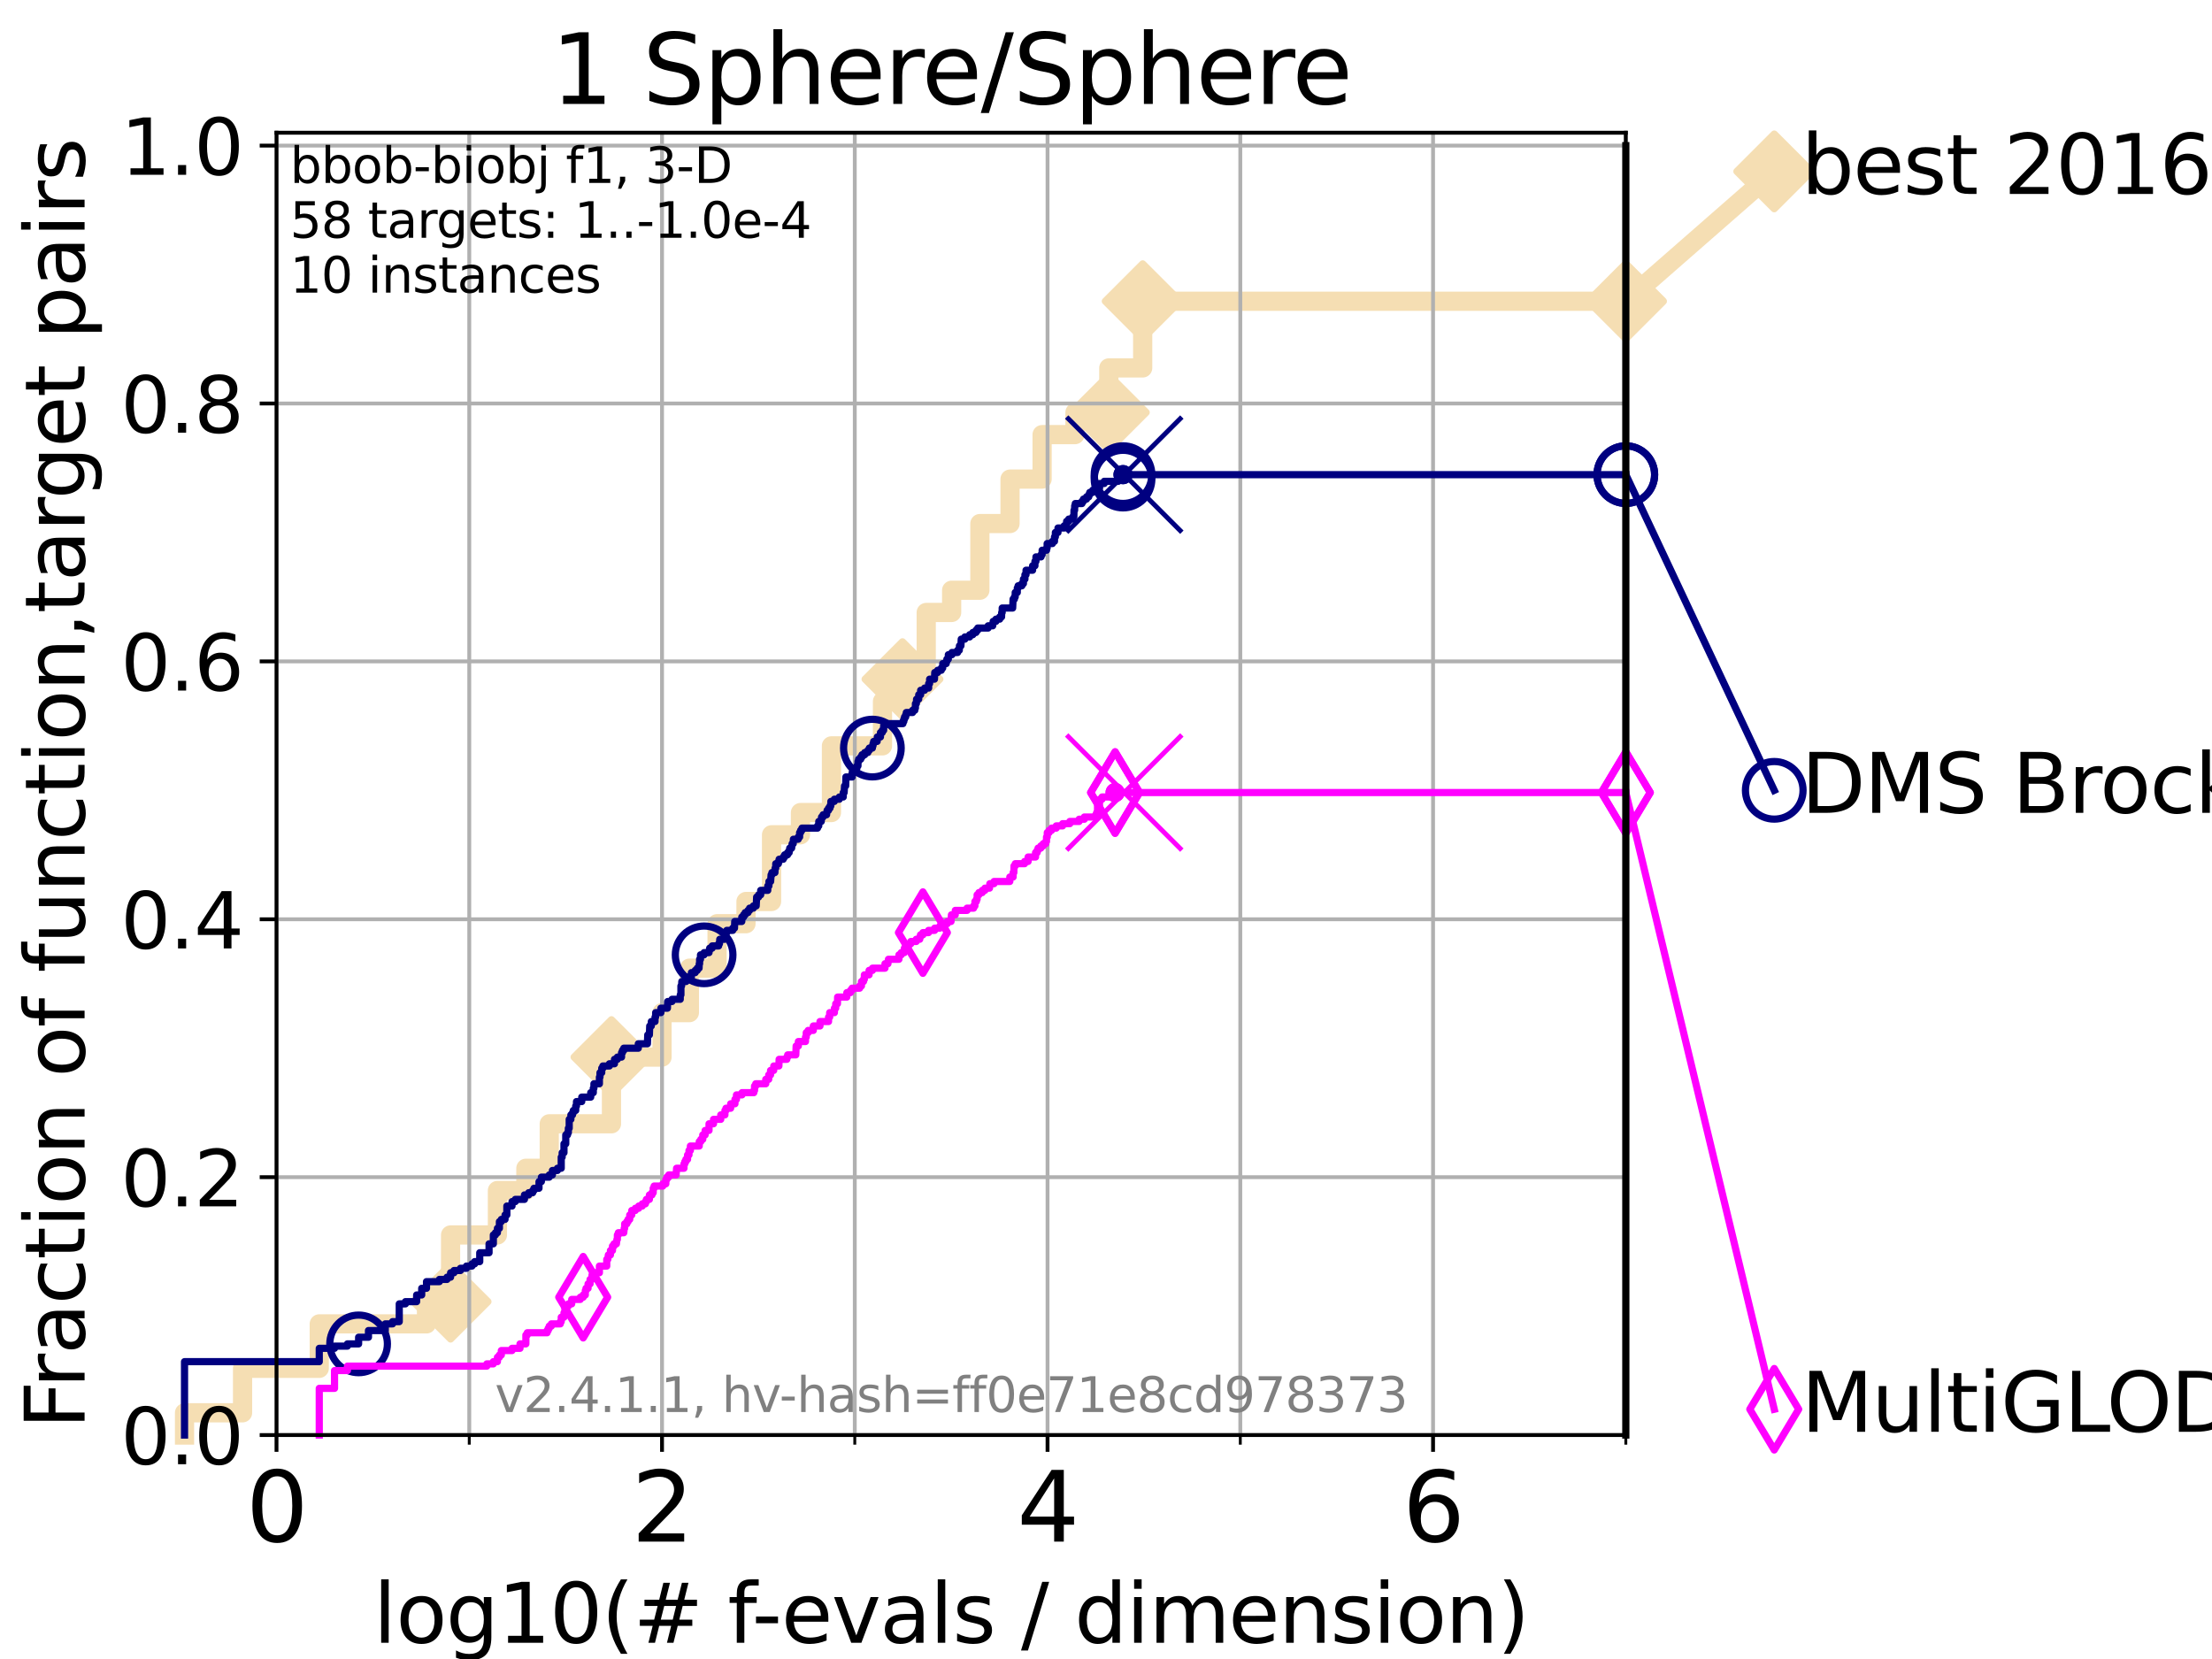 <?xml version="1.0" encoding="utf-8" standalone="no"?>
<!DOCTYPE svg PUBLIC "-//W3C//DTD SVG 1.1//EN"
  "http://www.w3.org/Graphics/SVG/1.1/DTD/svg11.dtd">
<svg height="345.6pt" version="1.1" viewBox="0 0 460.8 345.6" width="460.8pt" xmlns="http://www.w3.org/2000/svg" xmlns:xlink="http://www.w3.org/1999/xlink">
 <defs>
  <style type="text/css">*{stroke-linecap:butt;stroke-linejoin:round;}</style>
 </defs>
 <g id="figure_1">
  <g id="patch_1">
   <path d="M 0 345.6 
L 460.8 345.6 
L 460.8 0 
L 0 0 
z
" style="fill:#ffffff;"/>
  </g>
  <g id="axes_1">
   <g id="patch_2">
    <path d="M 57.6 298.944 
L 338.688 298.944 
L 338.688 27.648 
L 57.6 27.648 
z
" style="fill:#ffffff;"/>
   </g>
   <g id="line2d_1">
    <path d="M 38.441 298.944 
L 38.441 294.313 
L 50.529 294.313 
L 50.529 285.05 
L 66.508 285.05 
L 66.508 275.788 
L 88.847 275.788 
L 88.847 271.157 
L 93.864 271.157 
L 93.864 257.263 
L 103.623 257.263 
L 103.623 248.001 
L 109.55 248.001 
L 109.55 243.37 
L 114.419 243.37 
L 114.419 234.107 
L 127.379 234.107 
L 127.379 220.214 
L 137.911 220.214 
L 137.911 210.951 
L 143.612 210.951 
L 143.612 201.689 
L 149.378 201.689 
L 149.378 192.426 
L 155.404 192.426 
L 155.404 187.795 
L 160.727 187.795 
L 160.727 173.901 
L 166.751 173.901 
L 166.751 169.27 
L 173.204 169.27 
L 173.204 155.377 
L 183.838 155.377 
L 183.838 146.114 
L 188.001 146.114 
L 188.001 141.483 
L 192.947 141.483 
L 192.947 127.589 
L 198.243 127.589 
L 198.243 122.958 
L 204.128 122.958 
L 204.128 109.065 
L 210.41 109.065 
L 210.41 99.802 
L 217.088 99.802 
L 217.088 90.54 
L 223.938 90.54 
L 223.938 85.909 
L 230.986 85.909 
L 230.986 76.646 
L 238.043 76.646 
L 238.043 62.753 
L 338.688 62.753 
" style="fill:none;stroke:#f5deb3;stroke-linecap:square;stroke-width:4;"/>
   </g>
   <g id="line2d_2">
    <defs>
     <path d="M 0 7.778 
L 7.778 0 
L 0 -7.778 
L -7.778 0 
z
" id="md64f91495e" style="stroke:#f5deb3;stroke-linejoin:miter;stroke-width:1.5;"/>
    </defs>
    <g>
     <use style="fill:#f5deb3;stroke:#f5deb3;stroke-linejoin:miter;stroke-width:1.5;" x="93.864" xlink:href="#md64f91495e" y="271.157"/>
     <use style="fill:#f5deb3;stroke:#f5deb3;stroke-linejoin:miter;stroke-width:1.5;" x="127.379" xlink:href="#md64f91495e" y="220.214"/>
     <use style="fill:#f5deb3;stroke:#f5deb3;stroke-linejoin:miter;stroke-width:1.5;" x="188.001" xlink:href="#md64f91495e" y="141.483"/>
     <use style="fill:#f5deb3;stroke:#f5deb3;stroke-linejoin:miter;stroke-width:1.5;" x="230.986" xlink:href="#md64f91495e" y="85.909"/>
     <use style="fill:#f5deb3;stroke:#f5deb3;stroke-linejoin:miter;stroke-width:1.5;" x="238.043" xlink:href="#md64f91495e" y="62.753"/>
     <use style="fill:#f5deb3;stroke:#f5deb3;stroke-linejoin:miter;stroke-width:1.5;" x="338.688" xlink:href="#md64f91495e" y="62.753"/>
    </g>
   </g>
   <g id="line2d_3">
    <path style="fill:none;stroke:#f5deb3;stroke-linecap:square;stroke-width:4;"/>
    <g/>
   </g>
   <g id="line2d_4">
    <path d="M 338.688 62.753 
L 369.608 35.706 
" style="fill:none;stroke:#f5deb3;stroke-linecap:square;stroke-width:4;"/>
    <g>
     <use style="fill:#f5deb3;stroke:#f5deb3;stroke-linejoin:miter;stroke-width:1.5;" x="338.688" xlink:href="#md64f91495e" y="62.753"/>
     <use style="fill:#f5deb3;stroke:#f5deb3;stroke-linejoin:miter;stroke-width:1.5;" x="369.608" xlink:href="#md64f91495e" y="35.706"/>
    </g>
   </g>
   <g id="matplotlib.axis_1">
    <g id="xtick_1">
     <g id="line2d_5">
      <path clip-path="url(#p9bc80ed084)" d="M 57.6 298.944 
L 57.6 27.648 
" style="fill:none;stroke:#b0b0b0;stroke-linecap:square;stroke-width:0.8;"/>
     </g>
     <g id="line2d_6">
      <defs>
       <path d="M 0 0 
L 0 3.5 
" id="ma0532daa59" style="stroke:#000000;stroke-width:0.8;"/>
      </defs>
      <g>
       <use style="stroke:#000000;stroke-width:0.8;" x="57.6" xlink:href="#ma0532daa59" y="298.944"/>
      </g>
     </g>
     <g id="text_1">
      <!-- 0 -->
      <g transform="translate(51.237 321.141)scale(0.2 -0.2)">
       <defs>
        <path d="M 2034 4250 
Q 1547 4250 1301 3770 
Q 1056 3291 1056 2328 
Q 1056 1369 1301 889 
Q 1547 409 2034 409 
Q 2525 409 2770 889 
Q 3016 1369 3016 2328 
Q 3016 3291 2770 3770 
Q 2525 4250 2034 4250 
z
M 2034 4750 
Q 2819 4750 3233 4129 
Q 3647 3509 3647 2328 
Q 3647 1150 3233 529 
Q 2819 -91 2034 -91 
Q 1250 -91 836 529 
Q 422 1150 422 2328 
Q 422 3509 836 4129 
Q 1250 4750 2034 4750 
z
" id="DejaVuSans-30" transform="scale(0.016)"/>
       </defs>
       <use xlink:href="#DejaVuSans-30"/>
      </g>
     </g>
    </g>
    <g id="xtick_2">
     <g id="line2d_7">
      <path clip-path="url(#p9bc80ed084)" d="M 137.911 298.944 
L 137.911 27.648 
" style="fill:none;stroke:#b0b0b0;stroke-linecap:square;stroke-width:0.8;"/>
     </g>
     <g id="line2d_8">
      <g>
       <use style="stroke:#000000;stroke-width:0.8;" x="137.911" xlink:href="#ma0532daa59" y="298.944"/>
      </g>
     </g>
     <g id="text_2">
      <!-- 2 -->
      <g transform="translate(131.548 321.141)scale(0.2 -0.2)">
       <defs>
        <path d="M 1228 531 
L 3431 531 
L 3431 0 
L 469 0 
L 469 531 
Q 828 903 1448 1529 
Q 2069 2156 2228 2338 
Q 2531 2678 2651 2914 
Q 2772 3150 2772 3378 
Q 2772 3750 2511 3984 
Q 2250 4219 1831 4219 
Q 1534 4219 1204 4116 
Q 875 4013 500 3803 
L 500 4441 
Q 881 4594 1212 4672 
Q 1544 4750 1819 4750 
Q 2544 4750 2975 4387 
Q 3406 4025 3406 3419 
Q 3406 3131 3298 2873 
Q 3191 2616 2906 2266 
Q 2828 2175 2409 1742 
Q 1991 1309 1228 531 
z
" id="DejaVuSans-32" transform="scale(0.016)"/>
       </defs>
       <use xlink:href="#DejaVuSans-32"/>
      </g>
     </g>
    </g>
    <g id="xtick_3">
     <g id="line2d_9">
      <path clip-path="url(#p9bc80ed084)" d="M 218.222 298.944 
L 218.222 27.648 
" style="fill:none;stroke:#b0b0b0;stroke-linecap:square;stroke-width:0.8;"/>
     </g>
     <g id="line2d_10">
      <g>
       <use style="stroke:#000000;stroke-width:0.8;" x="218.222" xlink:href="#ma0532daa59" y="298.944"/>
      </g>
     </g>
     <g id="text_3">
      <!-- 4 -->
      <g transform="translate(211.859 321.141)scale(0.2 -0.2)">
       <defs>
        <path d="M 2419 4116 
L 825 1625 
L 2419 1625 
L 2419 4116 
z
M 2253 4666 
L 3047 4666 
L 3047 1625 
L 3713 1625 
L 3713 1100 
L 3047 1100 
L 3047 0 
L 2419 0 
L 2419 1100 
L 313 1100 
L 313 1709 
L 2253 4666 
z
" id="DejaVuSans-34" transform="scale(0.016)"/>
       </defs>
       <use xlink:href="#DejaVuSans-34"/>
      </g>
     </g>
    </g>
    <g id="xtick_4">
     <g id="line2d_11">
      <path clip-path="url(#p9bc80ed084)" d="M 298.533 298.944 
L 298.533 27.648 
" style="fill:none;stroke:#b0b0b0;stroke-linecap:square;stroke-width:0.8;"/>
     </g>
     <g id="line2d_12">
      <g>
       <use style="stroke:#000000;stroke-width:0.8;" x="298.533" xlink:href="#ma0532daa59" y="298.944"/>
      </g>
     </g>
     <g id="text_4">
      <!-- 6 -->
      <g transform="translate(292.17 321.141)scale(0.2 -0.2)">
       <defs>
        <path d="M 2113 2584 
Q 1688 2584 1439 2293 
Q 1191 2003 1191 1497 
Q 1191 994 1439 701 
Q 1688 409 2113 409 
Q 2538 409 2786 701 
Q 3034 994 3034 1497 
Q 3034 2003 2786 2293 
Q 2538 2584 2113 2584 
z
M 3366 4563 
L 3366 3988 
Q 3128 4100 2886 4159 
Q 2644 4219 2406 4219 
Q 1781 4219 1451 3797 
Q 1122 3375 1075 2522 
Q 1259 2794 1537 2939 
Q 1816 3084 2150 3084 
Q 2853 3084 3261 2657 
Q 3669 2231 3669 1497 
Q 3669 778 3244 343 
Q 2819 -91 2113 -91 
Q 1303 -91 875 529 
Q 447 1150 447 2328 
Q 447 3434 972 4092 
Q 1497 4750 2381 4750 
Q 2619 4750 2861 4703 
Q 3103 4656 3366 4563 
z
" id="DejaVuSans-36" transform="scale(0.016)"/>
       </defs>
       <use xlink:href="#DejaVuSans-36"/>
      </g>
     </g>
    </g>
    <g id="xtick_5">
     <g id="line2d_13">
      <path clip-path="url(#p9bc80ed084)" d="M 97.755 298.944 
L 97.755 27.648 
" style="fill:none;stroke:#b0b0b0;stroke-linecap:square;stroke-width:0.8;"/>
     </g>
     <g id="line2d_14">
      <defs>
       <path d="M 0 0 
L 0 2 
" id="m144242e058" style="stroke:#000000;stroke-width:0.6;"/>
      </defs>
      <g>
       <use style="stroke:#000000;stroke-width:0.6;" x="97.755" xlink:href="#m144242e058" y="298.944"/>
      </g>
     </g>
    </g>
    <g id="xtick_6">
     <g id="line2d_15">
      <path clip-path="url(#p9bc80ed084)" d="M 178.066 298.944 
L 178.066 27.648 
" style="fill:none;stroke:#b0b0b0;stroke-linecap:square;stroke-width:0.8;"/>
     </g>
     <g id="line2d_16">
      <g>
       <use style="stroke:#000000;stroke-width:0.6;" x="178.066" xlink:href="#m144242e058" y="298.944"/>
      </g>
     </g>
    </g>
    <g id="xtick_7">
     <g id="line2d_17">
      <path clip-path="url(#p9bc80ed084)" d="M 258.377 298.944 
L 258.377 27.648 
" style="fill:none;stroke:#b0b0b0;stroke-linecap:square;stroke-width:0.8;"/>
     </g>
     <g id="line2d_18">
      <g>
       <use style="stroke:#000000;stroke-width:0.6;" x="258.377" xlink:href="#m144242e058" y="298.944"/>
      </g>
     </g>
    </g>
    <g id="xtick_8">
     <g id="line2d_19">
      <path clip-path="url(#p9bc80ed084)" d="M 338.688 298.944 
L 338.688 27.648 
" style="fill:none;stroke:#b0b0b0;stroke-linecap:square;stroke-width:0.8;"/>
     </g>
     <g id="line2d_20">
      <g>
       <use style="stroke:#000000;stroke-width:0.6;" x="338.688" xlink:href="#m144242e058" y="298.944"/>
      </g>
     </g>
    </g>
    <g id="text_5">
     <!-- log10(# f-evals / dimension) -->
     <g transform="translate(77.764 342.218)scale(0.17 -0.17)">
      <defs>
       <path d="M 603 4863 
L 1178 4863 
L 1178 0 
L 603 0 
L 603 4863 
z
" id="DejaVuSans-6c" transform="scale(0.016)"/>
       <path d="M 1959 3097 
Q 1497 3097 1228 2736 
Q 959 2375 959 1747 
Q 959 1119 1226 758 
Q 1494 397 1959 397 
Q 2419 397 2687 759 
Q 2956 1122 2956 1747 
Q 2956 2369 2687 2733 
Q 2419 3097 1959 3097 
z
M 1959 3584 
Q 2709 3584 3137 3096 
Q 3566 2609 3566 1747 
Q 3566 888 3137 398 
Q 2709 -91 1959 -91 
Q 1206 -91 779 398 
Q 353 888 353 1747 
Q 353 2609 779 3096 
Q 1206 3584 1959 3584 
z
" id="DejaVuSans-6f" transform="scale(0.016)"/>
       <path d="M 2906 1791 
Q 2906 2416 2648 2759 
Q 2391 3103 1925 3103 
Q 1463 3103 1205 2759 
Q 947 2416 947 1791 
Q 947 1169 1205 825 
Q 1463 481 1925 481 
Q 2391 481 2648 825 
Q 2906 1169 2906 1791 
z
M 3481 434 
Q 3481 -459 3084 -895 
Q 2688 -1331 1869 -1331 
Q 1566 -1331 1297 -1286 
Q 1028 -1241 775 -1147 
L 775 -588 
Q 1028 -725 1275 -790 
Q 1522 -856 1778 -856 
Q 2344 -856 2625 -561 
Q 2906 -266 2906 331 
L 2906 616 
Q 2728 306 2450 153 
Q 2172 0 1784 0 
Q 1141 0 747 490 
Q 353 981 353 1791 
Q 353 2603 747 3093 
Q 1141 3584 1784 3584 
Q 2172 3584 2450 3431 
Q 2728 3278 2906 2969 
L 2906 3500 
L 3481 3500 
L 3481 434 
z
" id="DejaVuSans-67" transform="scale(0.016)"/>
       <path d="M 794 531 
L 1825 531 
L 1825 4091 
L 703 3866 
L 703 4441 
L 1819 4666 
L 2450 4666 
L 2450 531 
L 3481 531 
L 3481 0 
L 794 0 
L 794 531 
z
" id="DejaVuSans-31" transform="scale(0.016)"/>
       <path d="M 1984 4856 
Q 1566 4138 1362 3434 
Q 1159 2731 1159 2009 
Q 1159 1288 1364 580 
Q 1569 -128 1984 -844 
L 1484 -844 
Q 1016 -109 783 600 
Q 550 1309 550 2009 
Q 550 2706 781 3412 
Q 1013 4119 1484 4856 
L 1984 4856 
z
" id="DejaVuSans-28" transform="scale(0.016)"/>
       <path d="M 3272 2816 
L 2363 2816 
L 2100 1772 
L 3016 1772 
L 3272 2816 
z
M 2803 4594 
L 2478 3297 
L 3391 3297 
L 3719 4594 
L 4219 4594 
L 3897 3297 
L 4872 3297 
L 4872 2816 
L 3775 2816 
L 3519 1772 
L 4513 1772 
L 4513 1294 
L 3397 1294 
L 3072 0 
L 2572 0 
L 2894 1294 
L 1978 1294 
L 1656 0 
L 1153 0 
L 1478 1294 
L 494 1294 
L 494 1772 
L 1594 1772 
L 1856 2816 
L 850 2816 
L 850 3297 
L 1978 3297 
L 2297 4594 
L 2803 4594 
z
" id="DejaVuSans-23" transform="scale(0.016)"/>
       <path id="DejaVuSans-20" transform="scale(0.016)"/>
       <path d="M 2375 4863 
L 2375 4384 
L 1825 4384 
Q 1516 4384 1395 4259 
Q 1275 4134 1275 3809 
L 1275 3500 
L 2222 3500 
L 2222 3053 
L 1275 3053 
L 1275 0 
L 697 0 
L 697 3053 
L 147 3053 
L 147 3500 
L 697 3500 
L 697 3744 
Q 697 4328 969 4595 
Q 1241 4863 1831 4863 
L 2375 4863 
z
" id="DejaVuSans-66" transform="scale(0.016)"/>
       <path d="M 313 2009 
L 1997 2009 
L 1997 1497 
L 313 1497 
L 313 2009 
z
" id="DejaVuSans-2d" transform="scale(0.016)"/>
       <path d="M 3597 1894 
L 3597 1613 
L 953 1613 
Q 991 1019 1311 708 
Q 1631 397 2203 397 
Q 2534 397 2845 478 
Q 3156 559 3463 722 
L 3463 178 
Q 3153 47 2828 -22 
Q 2503 -91 2169 -91 
Q 1331 -91 842 396 
Q 353 884 353 1716 
Q 353 2575 817 3079 
Q 1281 3584 2069 3584 
Q 2775 3584 3186 3129 
Q 3597 2675 3597 1894 
z
M 3022 2063 
Q 3016 2534 2758 2815 
Q 2500 3097 2075 3097 
Q 1594 3097 1305 2825 
Q 1016 2553 972 2059 
L 3022 2063 
z
" id="DejaVuSans-65" transform="scale(0.016)"/>
       <path d="M 191 3500 
L 800 3500 
L 1894 563 
L 2988 3500 
L 3597 3500 
L 2284 0 
L 1503 0 
L 191 3500 
z
" id="DejaVuSans-76" transform="scale(0.016)"/>
       <path d="M 2194 1759 
Q 1497 1759 1228 1600 
Q 959 1441 959 1056 
Q 959 750 1161 570 
Q 1363 391 1709 391 
Q 2188 391 2477 730 
Q 2766 1069 2766 1631 
L 2766 1759 
L 2194 1759 
z
M 3341 1997 
L 3341 0 
L 2766 0 
L 2766 531 
Q 2569 213 2275 61 
Q 1981 -91 1556 -91 
Q 1019 -91 701 211 
Q 384 513 384 1019 
Q 384 1609 779 1909 
Q 1175 2209 1959 2209 
L 2766 2209 
L 2766 2266 
Q 2766 2663 2505 2880 
Q 2244 3097 1772 3097 
Q 1472 3097 1187 3025 
Q 903 2953 641 2809 
L 641 3341 
Q 956 3463 1253 3523 
Q 1550 3584 1831 3584 
Q 2591 3584 2966 3190 
Q 3341 2797 3341 1997 
z
" id="DejaVuSans-61" transform="scale(0.016)"/>
       <path d="M 2834 3397 
L 2834 2853 
Q 2591 2978 2328 3040 
Q 2066 3103 1784 3103 
Q 1356 3103 1142 2972 
Q 928 2841 928 2578 
Q 928 2378 1081 2264 
Q 1234 2150 1697 2047 
L 1894 2003 
Q 2506 1872 2764 1633 
Q 3022 1394 3022 966 
Q 3022 478 2636 193 
Q 2250 -91 1575 -91 
Q 1294 -91 989 -36 
Q 684 19 347 128 
L 347 722 
Q 666 556 975 473 
Q 1284 391 1588 391 
Q 1994 391 2212 530 
Q 2431 669 2431 922 
Q 2431 1156 2273 1281 
Q 2116 1406 1581 1522 
L 1381 1569 
Q 847 1681 609 1914 
Q 372 2147 372 2553 
Q 372 3047 722 3315 
Q 1072 3584 1716 3584 
Q 2034 3584 2315 3537 
Q 2597 3491 2834 3397 
z
" id="DejaVuSans-73" transform="scale(0.016)"/>
       <path d="M 1625 4666 
L 2156 4666 
L 531 -594 
L 0 -594 
L 1625 4666 
z
" id="DejaVuSans-2f" transform="scale(0.016)"/>
       <path d="M 2906 2969 
L 2906 4863 
L 3481 4863 
L 3481 0 
L 2906 0 
L 2906 525 
Q 2725 213 2448 61 
Q 2172 -91 1784 -91 
Q 1150 -91 751 415 
Q 353 922 353 1747 
Q 353 2572 751 3078 
Q 1150 3584 1784 3584 
Q 2172 3584 2448 3432 
Q 2725 3281 2906 2969 
z
M 947 1747 
Q 947 1113 1208 752 
Q 1469 391 1925 391 
Q 2381 391 2643 752 
Q 2906 1113 2906 1747 
Q 2906 2381 2643 2742 
Q 2381 3103 1925 3103 
Q 1469 3103 1208 2742 
Q 947 2381 947 1747 
z
" id="DejaVuSans-64" transform="scale(0.016)"/>
       <path d="M 603 3500 
L 1178 3500 
L 1178 0 
L 603 0 
L 603 3500 
z
M 603 4863 
L 1178 4863 
L 1178 4134 
L 603 4134 
L 603 4863 
z
" id="DejaVuSans-69" transform="scale(0.016)"/>
       <path d="M 3328 2828 
Q 3544 3216 3844 3400 
Q 4144 3584 4550 3584 
Q 5097 3584 5394 3201 
Q 5691 2819 5691 2113 
L 5691 0 
L 5113 0 
L 5113 2094 
Q 5113 2597 4934 2840 
Q 4756 3084 4391 3084 
Q 3944 3084 3684 2787 
Q 3425 2491 3425 1978 
L 3425 0 
L 2847 0 
L 2847 2094 
Q 2847 2600 2669 2842 
Q 2491 3084 2119 3084 
Q 1678 3084 1418 2786 
Q 1159 2488 1159 1978 
L 1159 0 
L 581 0 
L 581 3500 
L 1159 3500 
L 1159 2956 
Q 1356 3278 1631 3431 
Q 1906 3584 2284 3584 
Q 2666 3584 2933 3390 
Q 3200 3197 3328 2828 
z
" id="DejaVuSans-6d" transform="scale(0.016)"/>
       <path d="M 3513 2113 
L 3513 0 
L 2938 0 
L 2938 2094 
Q 2938 2591 2744 2837 
Q 2550 3084 2163 3084 
Q 1697 3084 1428 2787 
Q 1159 2491 1159 1978 
L 1159 0 
L 581 0 
L 581 3500 
L 1159 3500 
L 1159 2956 
Q 1366 3272 1645 3428 
Q 1925 3584 2291 3584 
Q 2894 3584 3203 3211 
Q 3513 2838 3513 2113 
z
" id="DejaVuSans-6e" transform="scale(0.016)"/>
       <path d="M 513 4856 
L 1013 4856 
Q 1481 4119 1714 3412 
Q 1947 2706 1947 2009 
Q 1947 1309 1714 600 
Q 1481 -109 1013 -844 
L 513 -844 
Q 928 -128 1133 580 
Q 1338 1288 1338 2009 
Q 1338 2731 1133 3434 
Q 928 4138 513 4856 
z
" id="DejaVuSans-29" transform="scale(0.016)"/>
      </defs>
      <use xlink:href="#DejaVuSans-6c"/>
      <use x="27.783" xlink:href="#DejaVuSans-6f"/>
      <use x="88.965" xlink:href="#DejaVuSans-67"/>
      <use x="152.441" xlink:href="#DejaVuSans-31"/>
      <use x="216.064" xlink:href="#DejaVuSans-30"/>
      <use x="279.688" xlink:href="#DejaVuSans-28"/>
      <use x="318.701" xlink:href="#DejaVuSans-23"/>
      <use x="402.49" xlink:href="#DejaVuSans-20"/>
      <use x="434.277" xlink:href="#DejaVuSans-66"/>
      <use x="463.982" xlink:href="#DejaVuSans-2d"/>
      <use x="500.066" xlink:href="#DejaVuSans-65"/>
      <use x="561.59" xlink:href="#DejaVuSans-76"/>
      <use x="620.77" xlink:href="#DejaVuSans-61"/>
      <use x="682.049" xlink:href="#DejaVuSans-6c"/>
      <use x="709.832" xlink:href="#DejaVuSans-73"/>
      <use x="761.932" xlink:href="#DejaVuSans-20"/>
      <use x="793.719" xlink:href="#DejaVuSans-2f"/>
      <use x="827.41" xlink:href="#DejaVuSans-20"/>
      <use x="859.197" xlink:href="#DejaVuSans-64"/>
      <use x="922.674" xlink:href="#DejaVuSans-69"/>
      <use x="950.457" xlink:href="#DejaVuSans-6d"/>
      <use x="1047.869" xlink:href="#DejaVuSans-65"/>
      <use x="1109.393" xlink:href="#DejaVuSans-6e"/>
      <use x="1172.771" xlink:href="#DejaVuSans-73"/>
      <use x="1224.871" xlink:href="#DejaVuSans-69"/>
      <use x="1252.654" xlink:href="#DejaVuSans-6f"/>
      <use x="1313.836" xlink:href="#DejaVuSans-6e"/>
      <use x="1377.215" xlink:href="#DejaVuSans-29"/>
     </g>
    </g>
   </g>
   <g id="matplotlib.axis_2">
    <g id="ytick_1">
     <g id="line2d_21">
      <path clip-path="url(#p9bc80ed084)" d="M 57.6 298.944 
L 338.688 298.944 
" style="fill:none;stroke:#b0b0b0;stroke-linecap:square;stroke-width:0.8;"/>
     </g>
     <g id="line2d_22">
      <defs>
       <path d="M 0 0 
L -3.5 0 
" id="m6700494881" style="stroke:#000000;stroke-width:0.8;"/>
      </defs>
      <g>
       <use style="stroke:#000000;stroke-width:0.8;" x="57.6" xlink:href="#m6700494881" y="298.944"/>
      </g>
     </g>
     <g id="text_6">
      <!-- 0.0 -->
      <g transform="translate(25.155 305.023)scale(0.16 -0.16)">
       <defs>
        <path d="M 684 794 
L 1344 794 
L 1344 0 
L 684 0 
L 684 794 
z
" id="DejaVuSans-2e" transform="scale(0.016)"/>
       </defs>
       <use xlink:href="#DejaVuSans-30"/>
       <use x="63.623" xlink:href="#DejaVuSans-2e"/>
       <use x="95.41" xlink:href="#DejaVuSans-30"/>
      </g>
     </g>
    </g>
    <g id="ytick_2">
     <g id="line2d_23">
      <path clip-path="url(#p9bc80ed084)" d="M 57.6 245.222 
L 338.688 245.222 
" style="fill:none;stroke:#b0b0b0;stroke-linecap:square;stroke-width:0.8;"/>
     </g>
     <g id="line2d_24">
      <g>
       <use style="stroke:#000000;stroke-width:0.8;" x="57.6" xlink:href="#m6700494881" y="245.222"/>
      </g>
     </g>
     <g id="text_7">
      <!-- 0.2 -->
      <g transform="translate(25.155 251.301)scale(0.16 -0.16)">
       <use xlink:href="#DejaVuSans-30"/>
       <use x="63.623" xlink:href="#DejaVuSans-2e"/>
       <use x="95.41" xlink:href="#DejaVuSans-32"/>
      </g>
     </g>
    </g>
    <g id="ytick_3">
     <g id="line2d_25">
      <path clip-path="url(#p9bc80ed084)" d="M 57.6 191.5 
L 338.688 191.5 
" style="fill:none;stroke:#b0b0b0;stroke-linecap:square;stroke-width:0.8;"/>
     </g>
     <g id="line2d_26">
      <g>
       <use style="stroke:#000000;stroke-width:0.8;" x="57.6" xlink:href="#m6700494881" y="191.5"/>
      </g>
     </g>
     <g id="text_8">
      <!-- 0.4 -->
      <g transform="translate(25.155 197.579)scale(0.16 -0.16)">
       <use xlink:href="#DejaVuSans-30"/>
       <use x="63.623" xlink:href="#DejaVuSans-2e"/>
       <use x="95.41" xlink:href="#DejaVuSans-34"/>
      </g>
     </g>
    </g>
    <g id="ytick_4">
     <g id="line2d_27">
      <path clip-path="url(#p9bc80ed084)" d="M 57.6 137.778 
L 338.688 137.778 
" style="fill:none;stroke:#b0b0b0;stroke-linecap:square;stroke-width:0.8;"/>
     </g>
     <g id="line2d_28">
      <g>
       <use style="stroke:#000000;stroke-width:0.8;" x="57.6" xlink:href="#m6700494881" y="137.778"/>
      </g>
     </g>
     <g id="text_9">
      <!-- 0.6 -->
      <g transform="translate(25.155 143.857)scale(0.16 -0.16)">
       <use xlink:href="#DejaVuSans-30"/>
       <use x="63.623" xlink:href="#DejaVuSans-2e"/>
       <use x="95.41" xlink:href="#DejaVuSans-36"/>
      </g>
     </g>
    </g>
    <g id="ytick_5">
     <g id="line2d_29">
      <path clip-path="url(#p9bc80ed084)" d="M 57.6 84.056 
L 338.688 84.056 
" style="fill:none;stroke:#b0b0b0;stroke-linecap:square;stroke-width:0.8;"/>
     </g>
     <g id="line2d_30">
      <g>
       <use style="stroke:#000000;stroke-width:0.8;" x="57.6" xlink:href="#m6700494881" y="84.056"/>
      </g>
     </g>
     <g id="text_10">
      <!-- 0.8 -->
      <g transform="translate(25.155 90.135)scale(0.16 -0.16)">
       <defs>
        <path d="M 2034 2216 
Q 1584 2216 1326 1975 
Q 1069 1734 1069 1313 
Q 1069 891 1326 650 
Q 1584 409 2034 409 
Q 2484 409 2743 651 
Q 3003 894 3003 1313 
Q 3003 1734 2745 1975 
Q 2488 2216 2034 2216 
z
M 1403 2484 
Q 997 2584 770 2862 
Q 544 3141 544 3541 
Q 544 4100 942 4425 
Q 1341 4750 2034 4750 
Q 2731 4750 3128 4425 
Q 3525 4100 3525 3541 
Q 3525 3141 3298 2862 
Q 3072 2584 2669 2484 
Q 3125 2378 3379 2068 
Q 3634 1759 3634 1313 
Q 3634 634 3220 271 
Q 2806 -91 2034 -91 
Q 1263 -91 848 271 
Q 434 634 434 1313 
Q 434 1759 690 2068 
Q 947 2378 1403 2484 
z
M 1172 3481 
Q 1172 3119 1398 2916 
Q 1625 2713 2034 2713 
Q 2441 2713 2670 2916 
Q 2900 3119 2900 3481 
Q 2900 3844 2670 4047 
Q 2441 4250 2034 4250 
Q 1625 4250 1398 4047 
Q 1172 3844 1172 3481 
z
" id="DejaVuSans-38" transform="scale(0.016)"/>
       </defs>
       <use xlink:href="#DejaVuSans-30"/>
       <use x="63.623" xlink:href="#DejaVuSans-2e"/>
       <use x="95.41" xlink:href="#DejaVuSans-38"/>
      </g>
     </g>
    </g>
    <g id="ytick_6">
     <g id="line2d_31">
      <path clip-path="url(#p9bc80ed084)" d="M 57.6 30.334 
L 338.688 30.334 
" style="fill:none;stroke:#b0b0b0;stroke-linecap:square;stroke-width:0.8;"/>
     </g>
     <g id="line2d_32">
      <g>
       <use style="stroke:#000000;stroke-width:0.8;" x="57.6" xlink:href="#m6700494881" y="30.334"/>
      </g>
     </g>
     <g id="text_11">
      <!-- 1.0 -->
      <g transform="translate(25.155 36.413)scale(0.16 -0.16)">
       <use xlink:href="#DejaVuSans-31"/>
       <use x="63.623" xlink:href="#DejaVuSans-2e"/>
       <use x="95.41" xlink:href="#DejaVuSans-30"/>
      </g>
     </g>
    </g>
    <g id="text_12">
     <!-- Fraction of function,target pairs -->
     <g transform="translate(17.62 297.681)rotate(-90)scale(0.17 -0.17)">
      <defs>
       <path d="M 628 4666 
L 3309 4666 
L 3309 4134 
L 1259 4134 
L 1259 2759 
L 3109 2759 
L 3109 2228 
L 1259 2228 
L 1259 0 
L 628 0 
L 628 4666 
z
" id="DejaVuSans-46" transform="scale(0.016)"/>
       <path d="M 2631 2963 
Q 2534 3019 2420 3045 
Q 2306 3072 2169 3072 
Q 1681 3072 1420 2755 
Q 1159 2438 1159 1844 
L 1159 0 
L 581 0 
L 581 3500 
L 1159 3500 
L 1159 2956 
Q 1341 3275 1631 3429 
Q 1922 3584 2338 3584 
Q 2397 3584 2469 3576 
Q 2541 3569 2628 3553 
L 2631 2963 
z
" id="DejaVuSans-72" transform="scale(0.016)"/>
       <path d="M 3122 3366 
L 3122 2828 
Q 2878 2963 2633 3030 
Q 2388 3097 2138 3097 
Q 1578 3097 1268 2742 
Q 959 2388 959 1747 
Q 959 1106 1268 751 
Q 1578 397 2138 397 
Q 2388 397 2633 464 
Q 2878 531 3122 666 
L 3122 134 
Q 2881 22 2623 -34 
Q 2366 -91 2075 -91 
Q 1284 -91 818 406 
Q 353 903 353 1747 
Q 353 2603 823 3093 
Q 1294 3584 2113 3584 
Q 2378 3584 2631 3529 
Q 2884 3475 3122 3366 
z
" id="DejaVuSans-63" transform="scale(0.016)"/>
       <path d="M 1172 4494 
L 1172 3500 
L 2356 3500 
L 2356 3053 
L 1172 3053 
L 1172 1153 
Q 1172 725 1289 603 
Q 1406 481 1766 481 
L 2356 481 
L 2356 0 
L 1766 0 
Q 1100 0 847 248 
Q 594 497 594 1153 
L 594 3053 
L 172 3053 
L 172 3500 
L 594 3500 
L 594 4494 
L 1172 4494 
z
" id="DejaVuSans-74" transform="scale(0.016)"/>
       <path d="M 544 1381 
L 544 3500 
L 1119 3500 
L 1119 1403 
Q 1119 906 1312 657 
Q 1506 409 1894 409 
Q 2359 409 2629 706 
Q 2900 1003 2900 1516 
L 2900 3500 
L 3475 3500 
L 3475 0 
L 2900 0 
L 2900 538 
Q 2691 219 2414 64 
Q 2138 -91 1772 -91 
Q 1169 -91 856 284 
Q 544 659 544 1381 
z
M 1991 3584 
L 1991 3584 
z
" id="DejaVuSans-75" transform="scale(0.016)"/>
       <path d="M 750 794 
L 1409 794 
L 1409 256 
L 897 -744 
L 494 -744 
L 750 256 
L 750 794 
z
" id="DejaVuSans-2c" transform="scale(0.016)"/>
       <path d="M 1159 525 
L 1159 -1331 
L 581 -1331 
L 581 3500 
L 1159 3500 
L 1159 2969 
Q 1341 3281 1617 3432 
Q 1894 3584 2278 3584 
Q 2916 3584 3314 3078 
Q 3713 2572 3713 1747 
Q 3713 922 3314 415 
Q 2916 -91 2278 -91 
Q 1894 -91 1617 61 
Q 1341 213 1159 525 
z
M 3116 1747 
Q 3116 2381 2855 2742 
Q 2594 3103 2138 3103 
Q 1681 3103 1420 2742 
Q 1159 2381 1159 1747 
Q 1159 1113 1420 752 
Q 1681 391 2138 391 
Q 2594 391 2855 752 
Q 3116 1113 3116 1747 
z
" id="DejaVuSans-70" transform="scale(0.016)"/>
      </defs>
      <use xlink:href="#DejaVuSans-46"/>
      <use x="50.27" xlink:href="#DejaVuSans-72"/>
      <use x="91.383" xlink:href="#DejaVuSans-61"/>
      <use x="152.662" xlink:href="#DejaVuSans-63"/>
      <use x="207.643" xlink:href="#DejaVuSans-74"/>
      <use x="246.852" xlink:href="#DejaVuSans-69"/>
      <use x="274.635" xlink:href="#DejaVuSans-6f"/>
      <use x="335.816" xlink:href="#DejaVuSans-6e"/>
      <use x="399.195" xlink:href="#DejaVuSans-20"/>
      <use x="430.982" xlink:href="#DejaVuSans-6f"/>
      <use x="492.164" xlink:href="#DejaVuSans-66"/>
      <use x="527.369" xlink:href="#DejaVuSans-20"/>
      <use x="559.156" xlink:href="#DejaVuSans-66"/>
      <use x="594.361" xlink:href="#DejaVuSans-75"/>
      <use x="657.74" xlink:href="#DejaVuSans-6e"/>
      <use x="721.119" xlink:href="#DejaVuSans-63"/>
      <use x="776.1" xlink:href="#DejaVuSans-74"/>
      <use x="815.309" xlink:href="#DejaVuSans-69"/>
      <use x="843.092" xlink:href="#DejaVuSans-6f"/>
      <use x="904.273" xlink:href="#DejaVuSans-6e"/>
      <use x="967.652" xlink:href="#DejaVuSans-2c"/>
      <use x="999.439" xlink:href="#DejaVuSans-74"/>
      <use x="1038.648" xlink:href="#DejaVuSans-61"/>
      <use x="1099.928" xlink:href="#DejaVuSans-72"/>
      <use x="1139.291" xlink:href="#DejaVuSans-67"/>
      <use x="1202.768" xlink:href="#DejaVuSans-65"/>
      <use x="1264.291" xlink:href="#DejaVuSans-74"/>
      <use x="1303.5" xlink:href="#DejaVuSans-20"/>
      <use x="1335.287" xlink:href="#DejaVuSans-70"/>
      <use x="1398.764" xlink:href="#DejaVuSans-61"/>
      <use x="1460.043" xlink:href="#DejaVuSans-69"/>
      <use x="1487.826" xlink:href="#DejaVuSans-72"/>
      <use x="1528.939" xlink:href="#DejaVuSans-73"/>
     </g>
    </g>
   </g>
   <g id="line2d_33">
    <defs>
     <path d="M 0 1.5 
C 0.398 1.5 0.779 1.342 1.061 1.061 
C 1.342 0.779 1.5 0.398 1.5 0 
C 1.5 -0.398 1.342 -0.779 1.061 -1.061 
C 0.779 -1.342 0.398 -1.5 0 -1.5 
C -0.398 -1.5 -0.779 -1.342 -1.061 -1.061 
C -1.342 -0.779 -1.5 -0.398 -1.5 0 
C -1.5 0.398 -1.342 0.779 -1.061 1.061 
C -0.779 1.342 -0.398 1.5 0 1.5 
z
" id="md36648864f" style="stroke:#f5deb3;"/>
    </defs>
    <g>
     <use style="fill:#f5deb3;stroke:#f5deb3;" x="238.043" xlink:href="#md36648864f" y="62.753"/>
     <use style="fill:#f5deb3;stroke:#f5deb3;" x="238.043" xlink:href="#md36648864f" y="62.753"/>
    </g>
   </g>
   <g id="line2d_34">
    <defs>
     <path d="M 0 1.5 
C 0.398 1.5 0.779 1.342 1.061 1.061 
C 1.342 0.779 1.5 0.398 1.5 0 
C 1.5 -0.398 1.342 -0.779 1.061 -1.061 
C 0.779 -1.342 0.398 -1.5 0 -1.5 
C -0.398 -1.5 -0.779 -1.342 -1.061 -1.061 
C -1.342 -0.779 -1.5 -0.398 -1.5 0 
C -1.5 0.398 -1.342 0.779 -1.061 1.061 
C -0.779 1.342 -0.398 1.5 0 1.5 
z
" id="mbe9755bc8c" style="stroke:#000080;"/>
    </defs>
    <g>
     <use style="fill:#000080;stroke:#000080;" x="233.947" xlink:href="#mbe9755bc8c" y="98.876"/>
     <use style="fill:#000080;stroke:#000080;" x="233.947" xlink:href="#mbe9755bc8c" y="98.876"/>
    </g>
   </g>
   <g id="line2d_35">
    <path d="M 38.441 298.944 
L 38.441 283.661 
L 66.508 283.661 
L 66.508 280.882 
L 69.688 280.882 
L 69.688 280.419 
L 72.376 280.419 
L 72.376 279.956 
L 74.705 279.956 
L 74.705 278.567 
L 76.759 278.567 
L 76.759 277.177 
L 80.259 277.177 
L 80.259 275.788 
L 81.776 275.788 
L 81.776 275.325 
L 83.172 275.325 
L 83.172 271.62 
L 84.464 271.62 
L 84.464 271.157 
L 86.793 271.157 
L 86.793 269.767 
L 87.85 269.767 
L 87.85 268.378 
L 88.847 268.378 
L 88.847 266.989 
L 91.535 266.989 
L 91.535 266.526 
L 93.122 266.526 
L 93.122 266.062 
L 93.864 266.062 
L 93.864 265.136 
L 94.576 265.136 
L 94.576 264.673 
L 95.918 264.673 
L 95.918 264.21 
L 97.164 264.21 
L 97.164 263.747 
L 98.327 263.747 
L 98.327 263.284 
L 98.881 263.284 
L 98.881 262.821 
L 99.938 262.821 
L 99.938 260.968 
L 101.878 260.968 
L 101.878 259.116 
L 102.772 259.116 
L 102.772 257.263 
L 103.203 257.263 
L 103.203 256.8 
L 103.623 256.8 
L 103.623 255.874 
L 104.034 255.874 
L 104.034 254.484 
L 104.435 254.484 
L 104.435 254.021 
L 105.21 254.021 
L 105.21 253.095 
L 105.585 253.095 
L 105.585 251.243 
L 106.664 251.243 
L 106.664 250.316 
L 107.348 250.316 
L 107.348 249.853 
L 109.252 249.853 
L 109.252 248.927 
L 110.132 248.927 
L 110.132 248.464 
L 110.969 248.464 
L 110.969 248.001 
L 111.239 248.001 
L 111.239 247.538 
L 112.281 247.538 
L 112.281 246.148 
L 112.779 246.148 
L 112.779 245.222 
L 114.419 245.222 
L 114.419 244.759 
L 115.077 244.759 
L 115.077 243.833 
L 116.122 243.833 
L 116.122 243.37 
L 116.914 243.37 
L 116.914 241.054 
L 117.107 241.054 
L 117.107 240.128 
L 117.486 240.128 
L 117.486 238.275 
L 117.857 238.275 
L 117.857 236.423 
L 118.221 236.423 
L 118.221 235.96 
L 118.4 235.96 
L 118.4 235.033 
L 118.577 235.033 
L 118.577 233.181 
L 118.925 233.181 
L 118.925 232.255 
L 119.267 232.255 
L 119.267 231.792 
L 119.436 231.792 
L 119.436 231.328 
L 119.932 231.328 
L 119.932 230.402 
L 120.094 230.402 
L 120.094 229.476 
L 121.189 229.476 
L 121.189 228.55 
L 123.057 228.55 
L 123.057 227.623 
L 123.594 227.623 
L 123.594 226.697 
L 123.725 226.697 
L 123.725 225.771 
L 124.867 225.771 
L 124.867 224.382 
L 124.989 224.382 
L 124.989 223.455 
L 125.352 223.455 
L 125.352 222.529 
L 125.589 222.529 
L 125.589 222.066 
L 126.948 222.066 
L 126.948 221.603 
L 128.006 221.603 
L 128.006 220.677 
L 128.611 220.677 
L 128.611 220.214 
L 129.48 220.214 
L 129.48 219.287 
L 129.668 219.287 
L 129.668 218.824 
L 129.945 218.824 
L 129.945 218.361 
L 132.971 218.361 
L 132.971 217.435 
L 134.87 217.435 
L 134.939 215.582 
L 135.281 215.582 
L 135.348 213.73 
L 135.682 213.73 
L 135.682 212.804 
L 136.457 212.804 
L 136.457 211.877 
L 136.583 211.877 
L 136.583 210.951 
L 137.677 210.951 
L 137.677 210.025 
L 139.036 210.025 
L 139.091 208.635 
L 139.991 208.635 
L 139.991 208.172 
L 141.709 208.172 
L 141.709 207.246 
L 141.849 207.246 
L 141.849 205.394 
L 141.987 205.394 
L 142.033 204.467 
L 142.928 204.467 
L 142.928 203.541 
L 144.026 203.541 
L 144.026 202.615 
L 144.826 202.615 
L 144.826 202.152 
L 145.251 202.152 
L 145.251 201.689 
L 145.629 201.689 
L 145.666 200.762 
L 145.74 200.762 
L 145.74 199.836 
L 145.925 199.836 
L 145.925 198.91 
L 146.679 198.91 
L 146.679 198.447 
L 147.703 198.447 
L 147.703 197.984 
L 147.835 197.984 
L 147.835 197.521 
L 148.354 197.521 
L 148.354 197.057 
L 149.706 197.057 
L 149.706 196.594 
L 149.882 196.594 
L 149.941 195.668 
L 150.988 195.668 
L 151.07 194.279 
L 151.395 194.279 
L 151.395 193.816 
L 152.637 193.816 
L 152.637 193.353 
L 153.008 193.353 
L 153.057 191.963 
L 154.53 191.963 
L 154.53 191.037 
L 154.906 191.037 
L 154.906 190.574 
L 155.232 190.574 
L 155.232 190.111 
L 155.825 190.111 
L 155.825 189.648 
L 156.155 189.648 
L 156.155 189.184 
L 156.934 189.184 
L 156.934 188.721 
L 157.529 188.721 
L 157.623 186.869 
L 158.031 186.869 
L 158.031 186.406 
L 158.466 186.406 
L 158.466 185.479 
L 159.94 185.479 
L 159.94 184.553 
L 160.185 184.553 
L 160.185 183.627 
L 160.538 183.627 
L 160.633 182.238 
L 160.806 182.238 
L 160.806 181.775 
L 161.435 181.775 
L 161.466 180.848 
L 161.601 180.848 
L 161.601 179.922 
L 162.159 179.922 
L 162.159 179.459 
L 162.303 179.459 
L 162.303 178.996 
L 163.158 178.996 
L 163.158 178.533 
L 163.456 178.533 
L 163.456 178.07 
L 164.063 178.07 
L 164.063 177.606 
L 164.397 177.606 
L 164.397 177.143 
L 164.512 177.143 
L 164.512 176.68 
L 164.912 176.68 
L 165.01 175.754 
L 165.242 175.754 
L 165.278 174.828 
L 166.278 174.828 
L 166.278 174.365 
L 166.573 174.365 
L 166.573 173.438 
L 166.785 173.438 
L 166.785 172.975 
L 167.06 172.975 
L 167.06 172.512 
L 170.302 172.512 
L 170.302 172.049 
L 170.563 172.049 
L 170.563 171.123 
L 171.082 171.123 
L 171.143 170.196 
L 171.46 170.196 
L 171.46 169.733 
L 172.191 169.733 
L 172.297 168.807 
L 172.602 168.807 
L 172.602 168.344 
L 172.901 168.344 
L 172.901 167.881 
L 173.08 167.881 
L 173.08 166.955 
L 173.808 166.955 
L 173.808 166.492 
L 174.852 166.492 
L 174.852 166.028 
L 175.664 166.028 
L 175.664 165.102 
L 175.85 165.102 
L 175.929 163.713 
L 176.171 163.713 
L 176.216 161.86 
L 177.517 161.86 
L 177.517 160.934 
L 178.02 160.934 
L 178.02 160.471 
L 178.182 160.471 
L 178.182 160.008 
L 178.514 160.008 
L 178.514 159.545 
L 178.733 159.545 
L 178.733 158.618 
L 178.873 158.618 
L 178.873 158.155 
L 179.3 158.155 
L 179.3 157.692 
L 179.574 157.692 
L 179.574 157.229 
L 180.136 157.229 
L 180.136 156.766 
L 180.789 156.766 
L 180.789 156.303 
L 181.095 156.303 
L 181.095 155.84 
L 181.733 155.84 
L 181.733 155.377 
L 181.86 155.377 
L 181.86 154.914 
L 182 154.914 
L 182 154.45 
L 182.731 154.45 
L 182.758 153.524 
L 183.416 153.524 
L 183.416 152.598 
L 183.792 152.598 
L 183.792 152.135 
L 184.083 152.135 
L 184.083 151.209 
L 184.247 151.209 
L 184.247 150.745 
L 188.096 150.745 
L 188.096 150.282 
L 188.285 150.282 
L 188.285 149.819 
L 188.43 149.819 
L 188.43 149.356 
L 188.672 149.356 
L 188.672 148.893 
L 188.798 148.893 
L 188.798 148.43 
L 190.105 148.43 
L 190.105 147.967 
L 190.571 147.967 
L 190.571 147.504 
L 190.698 147.504 
L 190.698 146.577 
L 190.9 146.577 
L 190.936 145.651 
L 191.386 145.651 
L 191.386 144.725 
L 191.787 144.725 
L 191.787 143.799 
L 192.607 143.799 
L 192.607 143.336 
L 193.455 143.336 
L 193.455 142.409 
L 193.653 142.409 
L 193.653 141.483 
L 194.667 141.483 
L 194.727 140.094 
L 195.327 140.094 
L 195.327 139.631 
L 196.088 139.631 
L 196.088 139.167 
L 196.382 139.167 
L 196.394 138.241 
L 197.114 138.241 
L 197.114 137.778 
L 197.25 137.778 
L 197.25 137.315 
L 197.555 137.315 
L 197.555 136.389 
L 198.305 136.389 
L 198.305 135.926 
L 199.483 135.926 
L 199.483 135.462 
L 199.84 135.462 
L 199.87 134.536 
L 200.179 134.536 
L 200.241 133.147 
L 201 133.147 
L 201 132.684 
L 202.001 132.684 
L 202.001 132.221 
L 202.656 132.221 
L 202.656 131.757 
L 203.316 131.757 
L 203.316 131.294 
L 203.678 131.294 
L 203.678 130.831 
L 205.844 130.831 
L 205.844 130.368 
L 206.799 130.368 
L 206.894 129.442 
L 207.476 129.442 
L 207.476 128.979 
L 208.257 128.979 
L 208.257 128.516 
L 208.645 128.516 
L 208.67 127.589 
L 208.771 127.589 
L 208.776 126.663 
L 210.955 126.663 
L 211.042 124.811 
L 211.316 124.811 
L 211.316 124.348 
L 211.487 124.348 
L 211.487 123.421 
L 211.921 123.421 
L 211.921 122.495 
L 212.093 122.495 
L 212.093 122.032 
L 212.873 122.032 
L 212.873 121.569 
L 213.197 121.569 
L 213.197 120.643 
L 213.511 120.643 
L 213.511 119.716 
L 213.742 119.716 
L 213.742 118.79 
L 215.108 118.79 
L 215.108 117.864 
L 215.596 117.864 
L 215.596 116.938 
L 215.806 116.938 
L 215.806 116.011 
L 216.866 116.011 
L 216.866 115.548 
L 217.098 115.548 
L 217.098 114.622 
L 218.017 114.622 
L 218.017 114.159 
L 218.137 114.159 
L 218.137 113.233 
L 219.234 113.233 
L 219.234 112.77 
L 219.669 112.77 
L 219.669 111.843 
L 219.852 111.843 
L 219.852 110.917 
L 220.397 110.917 
L 220.397 109.991 
L 221.69 109.991 
L 221.69 109.528 
L 222.195 109.528 
L 222.195 108.601 
L 222.638 108.601 
L 222.638 108.138 
L 223.451 108.138 
L 223.451 107.675 
L 223.708 107.675 
L 223.734 106.286 
L 223.863 106.286 
L 223.88 105.36 
L 224 105.36 
L 224 104.897 
L 225.392 104.897 
L 225.392 104.433 
L 225.701 104.433 
L 225.701 103.97 
L 226.34 103.97 
L 226.34 103.507 
L 226.802 103.507 
L 226.802 103.044 
L 227.011 103.044 
L 227.011 102.581 
L 227.629 102.581 
L 227.629 102.118 
L 228.734 102.118 
L 228.734 101.655 
L 229.062 101.655 
L 229.062 100.728 
L 230.03 100.728 
L 230.03 100.265 
L 232.969 100.265 
L 232.969 99.802 
L 233.947 99.802 
L 233.947 98.876 
L 338.688 98.876 
L 338.688 98.876 
" style="fill:none;stroke:#000080;stroke-linecap:square;stroke-width:1.5;"/>
   </g>
   <g id="line2d_36">
    <defs>
     <path d="M 0 6 
C 1.591 6 3.117 5.368 4.243 4.243 
C 5.368 3.117 6 1.591 6 0 
C 6 -1.591 5.368 -3.117 4.243 -4.243 
C 3.117 -5.368 1.591 -6 0 -6 
C -1.591 -6 -3.117 -5.368 -4.243 -4.243 
C -5.368 -3.117 -6 -1.591 -6 0 
C -6 1.591 -5.368 3.117 -4.243 4.243 
C -3.117 5.368 -1.591 6 0 6 
z
" id="md9a93f44ad" style="stroke:#000080;stroke-width:1.5;"/>
    </defs>
    <g>
     <use style="fill-opacity:0;stroke:#000080;stroke-width:1.5;" x="74.705" xlink:href="#md9a93f44ad" y="279.956"/>
     <use style="fill-opacity:0;stroke:#000080;stroke-width:1.5;" x="146.679" xlink:href="#md9a93f44ad" y="198.91"/>
     <use style="fill-opacity:0;stroke:#000080;stroke-width:1.5;" x="181.733" xlink:href="#md9a93f44ad" y="155.84"/>
     <use style="fill-opacity:0;stroke:#000080;stroke-width:1.5;" x="233.947" xlink:href="#md9a93f44ad" y="99.802"/>
     <use style="fill-opacity:0;stroke:#000080;stroke-width:1.5;" x="233.947" xlink:href="#md9a93f44ad" y="98.876"/>
     <use style="fill-opacity:0;stroke:#000080;stroke-width:1.5;" x="338.688" xlink:href="#md9a93f44ad" y="98.876"/>
    </g>
   </g>
   <g id="line2d_37">
    <path style="fill:none;stroke:#000080;stroke-linecap:square;stroke-width:1.5;"/>
    <g/>
   </g>
   <g id="line2d_38">
    <path clip-path="url(#p9bc80ed084)" d="M 234.201 98.876 
" style="fill:none;stroke:#000080;stroke-linecap:square;stroke-width:1.5;"/>
    <defs>
     <path d="M -12 12 
L 12 -12 
M -12 -12 
L 12 12 
" id="m4e4283edeb" style="stroke:#000080;"/>
    </defs>
    <g clip-path="url(#p9bc80ed084)">
     <use style="fill:#000080;stroke:#000080;" x="234.201" xlink:href="#m4e4283edeb" y="98.876"/>
    </g>
   </g>
   <g id="line2d_39">
    <defs>
     <path d="M 0 1.5 
C 0.398 1.5 0.779 1.342 1.061 1.061 
C 1.342 0.779 1.5 0.398 1.5 0 
C 1.5 -0.398 1.342 -0.779 1.061 -1.061 
C 0.779 -1.342 0.398 -1.5 0 -1.5 
C -0.398 -1.5 -0.779 -1.342 -1.061 -1.061 
C -1.342 -0.779 -1.5 -0.398 -1.5 0 
C -1.5 0.398 -1.342 0.779 -1.061 1.061 
C -0.779 1.342 -0.398 1.5 0 1.5 
z
" id="mb0d2b78173" style="stroke:#ff00ff;"/>
    </defs>
    <g>
     <use style="fill:#ff00ff;stroke:#ff00ff;" x="232.297" xlink:href="#mb0d2b78173" y="165.102"/>
     <use style="fill:#ff00ff;stroke:#ff00ff;" x="232.297" xlink:href="#mb0d2b78173" y="165.102"/>
    </g>
   </g>
   <g id="line2d_40">
    <path d="M 66.508 298.944 
L 66.508 289.218 
L 69.688 289.218 
L 69.688 285.514 
L 72.376 285.514 
L 72.376 284.587 
L 101.413 284.587 
L 101.413 284.124 
L 102.772 284.124 
L 102.772 283.661 
L 103.623 283.661 
L 103.623 282.735 
L 104.034 282.735 
L 104.034 282.272 
L 104.435 282.272 
L 104.435 281.345 
L 106.664 281.345 
L 106.664 280.882 
L 108.326 280.882 
L 108.326 279.956 
L 109.55 279.956 
L 109.55 278.104 
L 109.843 278.104 
L 109.843 277.64 
L 113.966 277.64 
L 113.966 277.177 
L 114.194 277.177 
L 114.194 276.714 
L 114.419 276.714 
L 114.419 276.251 
L 114.86 276.251 
L 114.86 275.788 
L 116.72 275.788 
L 116.72 275.325 
L 116.914 275.325 
L 116.914 274.399 
L 117.486 274.399 
L 117.486 273.472 
L 117.673 273.472 
L 117.673 272.083 
L 118.4 272.083 
L 118.4 271.62 
L 119.097 271.62 
L 119.097 270.694 
L 120.883 270.694 
L 120.883 270.231 
L 121.49 270.231 
L 121.49 269.767 
L 121.931 269.767 
L 121.931 268.841 
L 122.076 268.841 
L 122.076 268.378 
L 122.503 268.378 
L 122.503 267.452 
L 122.92 267.452 
L 122.92 266.526 
L 123.327 266.526 
L 123.327 265.599 
L 123.856 265.599 
L 123.856 265.136 
L 124.867 265.136 
L 124.867 263.747 
L 126.395 263.747 
L 126.395 262.357 
L 126.618 262.357 
L 126.729 261.431 
L 127.165 261.431 
L 127.165 260.505 
L 127.59 260.505 
L 127.59 259.579 
L 127.903 259.579 
L 127.903 259.116 
L 128.411 259.116 
L 128.511 258.189 
L 128.611 258.189 
L 128.611 257.263 
L 128.808 257.263 
L 128.808 256.8 
L 129.945 256.8 
L 130.037 255.874 
L 130.128 255.874 
L 130.128 254.948 
L 130.576 254.948 
L 130.576 254.484 
L 130.84 254.484 
L 130.84 254.021 
L 131.185 254.021 
L 131.185 253.095 
L 131.607 253.095 
L 131.607 252.169 
L 132.343 252.169 
L 132.343 251.706 
L 133.048 251.706 
L 133.048 251.243 
L 133.8 251.243 
L 133.8 250.779 
L 134.45 250.779 
L 134.45 250.316 
L 134.661 250.316 
L 134.661 249.853 
L 135.281 249.853 
L 135.281 248.927 
L 135.813 248.927 
L 135.813 248.464 
L 136.073 248.464 
L 136.073 247.538 
L 136.266 247.538 
L 136.266 247.075 
L 138.084 247.075 
L 138.084 246.611 
L 138.706 246.611 
L 138.706 245.685 
L 138.927 245.685 
L 138.927 245.222 
L 139.307 245.222 
L 139.307 244.759 
L 140.847 244.759 
L 140.944 243.37 
L 142.486 243.37 
L 142.486 242.443 
L 142.664 242.443 
L 142.664 241.98 
L 142.884 241.98 
L 142.884 241.517 
L 143.23 241.517 
L 143.23 240.591 
L 143.528 240.591 
L 143.528 239.665 
L 143.82 239.665 
L 143.82 238.738 
L 145.666 238.738 
L 145.666 237.812 
L 145.998 237.812 
L 145.998 237.349 
L 146.396 237.349 
L 146.396 236.423 
L 146.889 236.423 
L 146.889 235.496 
L 147.703 235.496 
L 147.703 234.107 
L 148.639 234.107 
L 148.639 233.181 
L 150.144 233.181 
L 150.144 232.255 
L 151.015 232.255 
L 151.015 231.328 
L 151.233 231.328 
L 151.233 230.865 
L 152.207 230.865 
L 152.207 229.939 
L 153.106 229.939 
L 153.106 229.013 
L 153.419 229.013 
L 153.419 228.087 
L 154.574 228.087 
L 154.574 227.623 
L 157.031 227.623 
L 157.031 227.16 
L 157.186 227.16 
L 157.186 226.234 
L 157.434 226.234 
L 157.434 225.771 
L 159.524 225.771 
L 159.524 224.845 
L 160.136 224.845 
L 160.136 223.918 
L 160.522 223.918 
L 160.522 222.992 
L 161.177 222.992 
L 161.192 222.066 
L 162.26 222.066 
L 162.303 220.677 
L 163.907 220.677 
L 163.907 220.214 
L 164.089 220.214 
L 164.089 219.75 
L 165.78 219.75 
L 165.85 217.898 
L 166.312 217.898 
L 166.312 216.972 
L 167.798 216.972 
L 167.798 216.045 
L 167.955 216.045 
L 167.955 215.119 
L 168.355 215.119 
L 168.355 214.656 
L 169.427 214.656 
L 169.427 213.73 
L 170.82 213.73 
L 170.82 212.804 
L 172.602 212.804 
L 172.602 211.877 
L 172.839 211.877 
L 172.839 210.951 
L 173.823 210.951 
L 173.823 210.025 
L 174.095 210.025 
L 174.095 209.099 
L 174.456 209.099 
L 174.492 207.709 
L 176.409 207.709 
L 176.409 206.783 
L 177.16 206.783 
L 177.16 206.32 
L 177.505 206.32 
L 177.505 205.857 
L 179.077 205.857 
L 179.077 205.394 
L 179.457 205.394 
L 179.457 204.467 
L 179.886 204.467 
L 179.886 204.004 
L 180.063 204.004 
L 180.063 203.078 
L 181.046 203.078 
L 181.046 202.152 
L 181.747 202.152 
L 181.747 201.689 
L 184.357 201.689 
L 184.357 200.762 
L 184.974 200.762 
L 185.075 199.836 
L 187.265 199.836 
L 187.265 198.91 
L 187.742 198.91 
L 187.742 198.447 
L 188.397 198.447 
L 188.397 197.521 
L 188.643 197.521 
L 188.643 197.057 
L 189.293 197.057 
L 189.293 196.594 
L 189.74 196.594 
L 189.74 196.131 
L 190.866 196.131 
L 190.866 195.668 
L 191.598 195.668 
L 191.598 195.205 
L 191.748 195.205 
L 191.748 194.742 
L 192.257 194.742 
L 192.257 194.279 
L 193.433 194.279 
L 193.433 193.816 
L 194.701 193.816 
L 194.701 193.353 
L 195.796 193.353 
L 195.796 192.889 
L 196.479 192.889 
L 196.479 192.426 
L 197.326 192.426 
L 197.326 191.963 
L 198.119 191.963 
L 198.201 190.574 
L 198.995 190.574 
L 199.007 189.648 
L 201.456 189.648 
L 201.456 189.184 
L 202.821 189.184 
L 202.821 188.721 
L 203.093 188.721 
L 203.093 187.795 
L 203.396 187.795 
L 203.396 187.332 
L 203.553 187.332 
L 203.553 186.406 
L 203.926 186.406 
L 203.926 185.943 
L 204.623 185.943 
L 204.623 185.479 
L 205.178 185.479 
L 205.178 185.016 
L 206.138 185.016 
L 206.198 184.09 
L 207.078 184.09 
L 207.078 183.627 
L 210.363 183.627 
L 210.363 182.701 
L 211.05 182.701 
L 211.05 181.775 
L 211.205 181.775 
L 211.234 180.385 
L 211.502 180.385 
L 211.502 179.922 
L 213.443 179.922 
L 213.443 179.459 
L 214.174 179.459 
L 214.174 178.533 
L 215.724 178.533 
L 215.724 177.606 
L 216.058 177.606 
L 216.058 177.143 
L 216.246 177.143 
L 216.246 176.68 
L 216.824 176.68 
L 216.824 176.217 
L 217.322 176.217 
L 217.322 175.754 
L 217.847 175.754 
L 217.847 175.291 
L 218.006 175.291 
L 218.006 174.365 
L 218.168 174.365 
L 218.168 173.438 
L 218.555 173.438 
L 218.555 172.975 
L 219.069 172.975 
L 219.069 172.512 
L 220.033 172.512 
L 220.033 172.049 
L 221.361 172.049 
L 221.361 171.586 
L 222.867 171.586 
L 222.867 171.123 
L 224.803 171.123 
L 224.803 170.66 
L 225.888 170.66 
L 225.888 170.196 
L 228.254 170.196 
L 228.254 169.733 
L 228.453 169.733 
L 228.453 169.27 
L 228.633 169.27 
L 228.636 167.881 
L 229.028 167.881 
L 229.096 166.492 
L 229.581 166.492 
L 229.581 166.028 
L 231.863 166.028 
L 231.863 165.565 
L 232.297 165.565 
L 232.297 165.102 
L 338.688 165.102 
L 338.688 165.102 
" style="fill:none;stroke:#ff00ff;stroke-linecap:square;stroke-width:1.5;"/>
   </g>
   <g id="line2d_41">
    <defs>
     <path d="M 0 8.485 
L 5.091 0 
L 0 -8.485 
L -5.091 0 
z
" id="mc4fa1d8f99" style="stroke:#ff00ff;stroke-linejoin:miter;stroke-width:1.5;"/>
    </defs>
    <g>
     <use style="fill-opacity:0;stroke:#ff00ff;stroke-linejoin:miter;stroke-width:1.5;" x="121.49" xlink:href="#mc4fa1d8f99" y="270.231"/>
     <use style="fill-opacity:0;stroke:#ff00ff;stroke-linejoin:miter;stroke-width:1.5;" x="192.257" xlink:href="#mc4fa1d8f99" y="194.279"/>
     <use style="fill-opacity:0;stroke:#ff00ff;stroke-linejoin:miter;stroke-width:1.5;" x="232.297" xlink:href="#mc4fa1d8f99" y="165.102"/>
     <use style="fill-opacity:0;stroke:#ff00ff;stroke-linejoin:miter;stroke-width:1.5;" x="232.297" xlink:href="#mc4fa1d8f99" y="165.102"/>
     <use style="fill-opacity:0;stroke:#ff00ff;stroke-linejoin:miter;stroke-width:1.5;" x="338.688" xlink:href="#mc4fa1d8f99" y="165.102"/>
    </g>
   </g>
   <g id="line2d_42">
    <path style="fill:none;stroke:#ff00ff;stroke-linecap:square;stroke-width:1.5;"/>
    <g/>
   </g>
   <g id="line2d_43">
    <path clip-path="url(#p9bc80ed084)" d="M 234.202 165.102 
" style="fill:none;stroke:#ff00ff;stroke-linecap:square;stroke-width:1.5;"/>
    <defs>
     <path d="M -12 12 
L 12 -12 
M -12 -12 
L 12 12 
" id="ma13e4e7db9" style="stroke:#ff00ff;"/>
    </defs>
    <g clip-path="url(#p9bc80ed084)">
     <use style="fill:#ff00ff;stroke:#ff00ff;" x="234.202" xlink:href="#ma13e4e7db9" y="165.102"/>
    </g>
   </g>
   <g id="line2d_44">
    <path d="M 338.688 165.102 
L 369.608 293.572 
" style="fill:none;stroke:#ff00ff;stroke-linecap:square;stroke-width:1.5;"/>
    <g>
     <use style="fill-opacity:0;stroke:#ff00ff;stroke-linejoin:miter;stroke-width:1.5;" x="338.688" xlink:href="#mc4fa1d8f99" y="165.102"/>
     <use style="fill-opacity:0;stroke:#ff00ff;stroke-linejoin:miter;stroke-width:1.5;" x="369.608" xlink:href="#mc4fa1d8f99" y="293.572"/>
    </g>
   </g>
   <g id="line2d_45">
    <path d="M 338.688 98.876 
L 369.608 164.639 
" style="fill:none;stroke:#000080;stroke-linecap:square;stroke-width:1.5;"/>
    <g>
     <use style="fill-opacity:0;stroke:#000080;stroke-width:1.5;" x="338.688" xlink:href="#md9a93f44ad" y="98.876"/>
     <use style="fill-opacity:0;stroke:#000080;stroke-width:1.5;" x="369.608" xlink:href="#md9a93f44ad" y="164.639"/>
    </g>
   </g>
   <g id="line2d_46">
    <path d="M 338.688 298.944 
L 338.688 30.334 
" style="fill:none;stroke:#000000;stroke-linecap:square;stroke-width:1.5;"/>
   </g>
   <g id="patch_3">
    <path d="M 57.6 298.944 
L 57.6 27.648 
" style="fill:none;stroke:#000000;stroke-linecap:square;stroke-linejoin:miter;stroke-width:0.8;"/>
   </g>
   <g id="patch_4">
    <path d="M 338.688 298.944 
L 338.688 27.648 
" style="fill:none;stroke:#000000;stroke-linecap:square;stroke-linejoin:miter;stroke-width:0.8;"/>
   </g>
   <g id="patch_5">
    <path d="M 57.6 298.944 
L 338.688 298.944 
" style="fill:none;stroke:#000000;stroke-linecap:square;stroke-linejoin:miter;stroke-width:0.8;"/>
   </g>
   <g id="patch_6">
    <path d="M 57.6 27.648 
L 338.688 27.648 
" style="fill:none;stroke:#000000;stroke-linecap:square;stroke-linejoin:miter;stroke-width:0.8;"/>
   </g>
   <g id="text_13">
    <!-- MultiGLOD -->
    <g transform="translate(375.229 298.263)scale(0.17 -0.17)">
     <defs>
      <path d="M 628 4666 
L 1569 4666 
L 2759 1491 
L 3956 4666 
L 4897 4666 
L 4897 0 
L 4281 0 
L 4281 4097 
L 3078 897 
L 2444 897 
L 1241 4097 
L 1241 0 
L 628 0 
L 628 4666 
z
" id="DejaVuSans-4d" transform="scale(0.016)"/>
      <path d="M 3809 666 
L 3809 1919 
L 2778 1919 
L 2778 2438 
L 4434 2438 
L 4434 434 
Q 4069 175 3628 42 
Q 3188 -91 2688 -91 
Q 1594 -91 976 548 
Q 359 1188 359 2328 
Q 359 3472 976 4111 
Q 1594 4750 2688 4750 
Q 3144 4750 3555 4637 
Q 3966 4525 4313 4306 
L 4313 3634 
Q 3963 3931 3569 4081 
Q 3175 4231 2741 4231 
Q 1884 4231 1454 3753 
Q 1025 3275 1025 2328 
Q 1025 1384 1454 906 
Q 1884 428 2741 428 
Q 3075 428 3337 486 
Q 3600 544 3809 666 
z
" id="DejaVuSans-47" transform="scale(0.016)"/>
      <path d="M 628 4666 
L 1259 4666 
L 1259 531 
L 3531 531 
L 3531 0 
L 628 0 
L 628 4666 
z
" id="DejaVuSans-4c" transform="scale(0.016)"/>
      <path d="M 2522 4238 
Q 1834 4238 1429 3725 
Q 1025 3213 1025 2328 
Q 1025 1447 1429 934 
Q 1834 422 2522 422 
Q 3209 422 3611 934 
Q 4013 1447 4013 2328 
Q 4013 3213 3611 3725 
Q 3209 4238 2522 4238 
z
M 2522 4750 
Q 3503 4750 4090 4092 
Q 4678 3434 4678 2328 
Q 4678 1225 4090 567 
Q 3503 -91 2522 -91 
Q 1538 -91 948 565 
Q 359 1222 359 2328 
Q 359 3434 948 4092 
Q 1538 4750 2522 4750 
z
" id="DejaVuSans-4f" transform="scale(0.016)"/>
      <path d="M 1259 4147 
L 1259 519 
L 2022 519 
Q 2988 519 3436 956 
Q 3884 1394 3884 2338 
Q 3884 3275 3436 3711 
Q 2988 4147 2022 4147 
L 1259 4147 
z
M 628 4666 
L 1925 4666 
Q 3281 4666 3915 4102 
Q 4550 3538 4550 2338 
Q 4550 1131 3912 565 
Q 3275 0 1925 0 
L 628 0 
L 628 4666 
z
" id="DejaVuSans-44" transform="scale(0.016)"/>
     </defs>
     <use xlink:href="#DejaVuSans-4d"/>
     <use x="86.279" xlink:href="#DejaVuSans-75"/>
     <use x="149.658" xlink:href="#DejaVuSans-6c"/>
     <use x="177.441" xlink:href="#DejaVuSans-74"/>
     <use x="216.65" xlink:href="#DejaVuSans-69"/>
     <use x="244.434" xlink:href="#DejaVuSans-47"/>
     <use x="321.924" xlink:href="#DejaVuSans-4c"/>
     <use x="374.012" xlink:href="#DejaVuSans-4f"/>
     <use x="452.723" xlink:href="#DejaVuSans-44"/>
    </g>
   </g>
   <g id="text_14">
    <!-- DMS Brock -->
    <g transform="translate(375.229 169.33)scale(0.17 -0.17)">
     <defs>
      <path d="M 3425 4513 
L 3425 3897 
Q 3066 4069 2747 4153 
Q 2428 4238 2131 4238 
Q 1616 4238 1336 4038 
Q 1056 3838 1056 3469 
Q 1056 3159 1242 3001 
Q 1428 2844 1947 2747 
L 2328 2669 
Q 3034 2534 3370 2195 
Q 3706 1856 3706 1288 
Q 3706 609 3251 259 
Q 2797 -91 1919 -91 
Q 1588 -91 1214 -16 
Q 841 59 441 206 
L 441 856 
Q 825 641 1194 531 
Q 1563 422 1919 422 
Q 2459 422 2753 634 
Q 3047 847 3047 1241 
Q 3047 1584 2836 1778 
Q 2625 1972 2144 2069 
L 1759 2144 
Q 1053 2284 737 2584 
Q 422 2884 422 3419 
Q 422 4038 858 4394 
Q 1294 4750 2059 4750 
Q 2388 4750 2728 4690 
Q 3069 4631 3425 4513 
z
" id="DejaVuSans-53" transform="scale(0.016)"/>
      <path d="M 1259 2228 
L 1259 519 
L 2272 519 
Q 2781 519 3026 730 
Q 3272 941 3272 1375 
Q 3272 1813 3026 2020 
Q 2781 2228 2272 2228 
L 1259 2228 
z
M 1259 4147 
L 1259 2741 
L 2194 2741 
Q 2656 2741 2882 2914 
Q 3109 3088 3109 3444 
Q 3109 3797 2882 3972 
Q 2656 4147 2194 4147 
L 1259 4147 
z
M 628 4666 
L 2241 4666 
Q 2963 4666 3353 4366 
Q 3744 4066 3744 3513 
Q 3744 3084 3544 2831 
Q 3344 2578 2956 2516 
Q 3422 2416 3680 2098 
Q 3938 1781 3938 1306 
Q 3938 681 3513 340 
Q 3088 0 2303 0 
L 628 0 
L 628 4666 
z
" id="DejaVuSans-42" transform="scale(0.016)"/>
      <path d="M 581 4863 
L 1159 4863 
L 1159 1991 
L 2875 3500 
L 3609 3500 
L 1753 1863 
L 3688 0 
L 2938 0 
L 1159 1709 
L 1159 0 
L 581 0 
L 581 4863 
z
" id="DejaVuSans-6b" transform="scale(0.016)"/>
     </defs>
     <use xlink:href="#DejaVuSans-44"/>
     <use x="77.002" xlink:href="#DejaVuSans-4d"/>
     <use x="163.281" xlink:href="#DejaVuSans-53"/>
     <use x="226.758" xlink:href="#DejaVuSans-20"/>
     <use x="258.545" xlink:href="#DejaVuSans-42"/>
     <use x="327.148" xlink:href="#DejaVuSans-72"/>
     <use x="366.012" xlink:href="#DejaVuSans-6f"/>
     <use x="427.193" xlink:href="#DejaVuSans-63"/>
     <use x="482.174" xlink:href="#DejaVuSans-6b"/>
    </g>
   </g>
   <g id="text_15">
    <!-- best 2016 -->
    <g transform="translate(375.229 40.397)scale(0.17 -0.17)">
     <defs>
      <path d="M 3116 1747 
Q 3116 2381 2855 2742 
Q 2594 3103 2138 3103 
Q 1681 3103 1420 2742 
Q 1159 2381 1159 1747 
Q 1159 1113 1420 752 
Q 1681 391 2138 391 
Q 2594 391 2855 752 
Q 3116 1113 3116 1747 
z
M 1159 2969 
Q 1341 3281 1617 3432 
Q 1894 3584 2278 3584 
Q 2916 3584 3314 3078 
Q 3713 2572 3713 1747 
Q 3713 922 3314 415 
Q 2916 -91 2278 -91 
Q 1894 -91 1617 61 
Q 1341 213 1159 525 
L 1159 0 
L 581 0 
L 581 4863 
L 1159 4863 
L 1159 2969 
z
" id="DejaVuSans-62" transform="scale(0.016)"/>
     </defs>
     <use xlink:href="#DejaVuSans-62"/>
     <use x="63.477" xlink:href="#DejaVuSans-65"/>
     <use x="125" xlink:href="#DejaVuSans-73"/>
     <use x="177.1" xlink:href="#DejaVuSans-74"/>
     <use x="216.309" xlink:href="#DejaVuSans-20"/>
     <use x="248.096" xlink:href="#DejaVuSans-32"/>
     <use x="311.719" xlink:href="#DejaVuSans-30"/>
     <use x="375.342" xlink:href="#DejaVuSans-31"/>
     <use x="438.965" xlink:href="#DejaVuSans-36"/>
    </g>
   </g>
   <g id="text_16">
    <!-- bbob-biobj f1, 3-D -->
    <g transform="translate(60.411 38.111)scale(0.102 -0.102)">
     <defs>
      <path d="M 603 3500 
L 1178 3500 
L 1178 -63 
Q 1178 -731 923 -1031 
Q 669 -1331 103 -1331 
L -116 -1331 
L -116 -844 
L 38 -844 
Q 366 -844 484 -692 
Q 603 -541 603 -63 
L 603 3500 
z
M 603 4863 
L 1178 4863 
L 1178 4134 
L 603 4134 
L 603 4863 
z
" id="DejaVuSans-6a" transform="scale(0.016)"/>
      <path d="M 2597 2516 
Q 3050 2419 3304 2112 
Q 3559 1806 3559 1356 
Q 3559 666 3084 287 
Q 2609 -91 1734 -91 
Q 1441 -91 1130 -33 
Q 819 25 488 141 
L 488 750 
Q 750 597 1062 519 
Q 1375 441 1716 441 
Q 2309 441 2620 675 
Q 2931 909 2931 1356 
Q 2931 1769 2642 2001 
Q 2353 2234 1838 2234 
L 1294 2234 
L 1294 2753 
L 1863 2753 
Q 2328 2753 2575 2939 
Q 2822 3125 2822 3475 
Q 2822 3834 2567 4026 
Q 2313 4219 1838 4219 
Q 1578 4219 1281 4162 
Q 984 4106 628 3988 
L 628 4550 
Q 988 4650 1302 4700 
Q 1616 4750 1894 4750 
Q 2613 4750 3031 4423 
Q 3450 4097 3450 3541 
Q 3450 3153 3228 2886 
Q 3006 2619 2597 2516 
z
" id="DejaVuSans-33" transform="scale(0.016)"/>
     </defs>
     <use xlink:href="#DejaVuSans-62"/>
     <use x="63.477" xlink:href="#DejaVuSans-62"/>
     <use x="126.953" xlink:href="#DejaVuSans-6f"/>
     <use x="188.135" xlink:href="#DejaVuSans-62"/>
     <use x="251.611" xlink:href="#DejaVuSans-2d"/>
     <use x="287.695" xlink:href="#DejaVuSans-62"/>
     <use x="351.172" xlink:href="#DejaVuSans-69"/>
     <use x="378.955" xlink:href="#DejaVuSans-6f"/>
     <use x="440.137" xlink:href="#DejaVuSans-62"/>
     <use x="503.613" xlink:href="#DejaVuSans-6a"/>
     <use x="531.396" xlink:href="#DejaVuSans-20"/>
     <use x="563.184" xlink:href="#DejaVuSans-66"/>
     <use x="598.389" xlink:href="#DejaVuSans-31"/>
     <use x="662.012" xlink:href="#DejaVuSans-2c"/>
     <use x="693.799" xlink:href="#DejaVuSans-20"/>
     <use x="725.586" xlink:href="#DejaVuSans-33"/>
     <use x="789.209" xlink:href="#DejaVuSans-2d"/>
     <use x="825.293" xlink:href="#DejaVuSans-44"/>
    </g>
    <!-- 58 targets: 1..-1.0e-4 -->
    <g transform="translate(60.411 49.533)scale(0.102 -0.102)">
     <defs>
      <path d="M 691 4666 
L 3169 4666 
L 3169 4134 
L 1269 4134 
L 1269 2991 
Q 1406 3038 1543 3061 
Q 1681 3084 1819 3084 
Q 2600 3084 3056 2656 
Q 3513 2228 3513 1497 
Q 3513 744 3044 326 
Q 2575 -91 1722 -91 
Q 1428 -91 1123 -41 
Q 819 9 494 109 
L 494 744 
Q 775 591 1075 516 
Q 1375 441 1709 441 
Q 2250 441 2565 725 
Q 2881 1009 2881 1497 
Q 2881 1984 2565 2268 
Q 2250 2553 1709 2553 
Q 1456 2553 1204 2497 
Q 953 2441 691 2322 
L 691 4666 
z
" id="DejaVuSans-35" transform="scale(0.016)"/>
      <path d="M 750 794 
L 1409 794 
L 1409 0 
L 750 0 
L 750 794 
z
M 750 3309 
L 1409 3309 
L 1409 2516 
L 750 2516 
L 750 3309 
z
" id="DejaVuSans-3a" transform="scale(0.016)"/>
     </defs>
     <use xlink:href="#DejaVuSans-35"/>
     <use x="63.623" xlink:href="#DejaVuSans-38"/>
     <use x="127.246" xlink:href="#DejaVuSans-20"/>
     <use x="159.033" xlink:href="#DejaVuSans-74"/>
     <use x="198.242" xlink:href="#DejaVuSans-61"/>
     <use x="259.521" xlink:href="#DejaVuSans-72"/>
     <use x="298.885" xlink:href="#DejaVuSans-67"/>
     <use x="362.361" xlink:href="#DejaVuSans-65"/>
     <use x="423.885" xlink:href="#DejaVuSans-74"/>
     <use x="463.094" xlink:href="#DejaVuSans-73"/>
     <use x="515.193" xlink:href="#DejaVuSans-3a"/>
     <use x="548.885" xlink:href="#DejaVuSans-20"/>
     <use x="580.672" xlink:href="#DejaVuSans-31"/>
     <use x="644.295" xlink:href="#DejaVuSans-2e"/>
     <use x="676.082" xlink:href="#DejaVuSans-2e"/>
     <use x="707.869" xlink:href="#DejaVuSans-2d"/>
     <use x="743.953" xlink:href="#DejaVuSans-31"/>
     <use x="807.576" xlink:href="#DejaVuSans-2e"/>
     <use x="839.363" xlink:href="#DejaVuSans-30"/>
     <use x="902.986" xlink:href="#DejaVuSans-65"/>
     <use x="964.51" xlink:href="#DejaVuSans-2d"/>
     <use x="1000.594" xlink:href="#DejaVuSans-34"/>
    </g>
    <!-- 10 instances -->
    <g transform="translate(60.411 60.955)scale(0.102 -0.102)">
     <use xlink:href="#DejaVuSans-31"/>
     <use x="63.623" xlink:href="#DejaVuSans-30"/>
     <use x="127.246" xlink:href="#DejaVuSans-20"/>
     <use x="159.033" xlink:href="#DejaVuSans-69"/>
     <use x="186.816" xlink:href="#DejaVuSans-6e"/>
     <use x="250.195" xlink:href="#DejaVuSans-73"/>
     <use x="302.295" xlink:href="#DejaVuSans-74"/>
     <use x="341.504" xlink:href="#DejaVuSans-61"/>
     <use x="402.783" xlink:href="#DejaVuSans-6e"/>
     <use x="466.162" xlink:href="#DejaVuSans-63"/>
     <use x="521.143" xlink:href="#DejaVuSans-65"/>
     <use x="582.666" xlink:href="#DejaVuSans-73"/>
    </g>
   </g>
   <g id="text_17">
    <!-- v2.4.1.1, hv-hash=ff0e71e8cd978373 -->
    <g style="fill:#808080;" transform="translate(103.108 294.151)scale(0.1 -0.1)">
     <defs>
      <path d="M 3513 2113 
L 3513 0 
L 2938 0 
L 2938 2094 
Q 2938 2591 2744 2837 
Q 2550 3084 2163 3084 
Q 1697 3084 1428 2787 
Q 1159 2491 1159 1978 
L 1159 0 
L 581 0 
L 581 4863 
L 1159 4863 
L 1159 2956 
Q 1366 3272 1645 3428 
Q 1925 3584 2291 3584 
Q 2894 3584 3203 3211 
Q 3513 2838 3513 2113 
z
" id="DejaVuSans-68" transform="scale(0.016)"/>
      <path d="M 678 2906 
L 4684 2906 
L 4684 2381 
L 678 2381 
L 678 2906 
z
M 678 1631 
L 4684 1631 
L 4684 1100 
L 678 1100 
L 678 1631 
z
" id="DejaVuSans-3d" transform="scale(0.016)"/>
      <path d="M 525 4666 
L 3525 4666 
L 3525 4397 
L 1831 0 
L 1172 0 
L 2766 4134 
L 525 4134 
L 525 4666 
z
" id="DejaVuSans-37" transform="scale(0.016)"/>
      <path d="M 703 97 
L 703 672 
Q 941 559 1184 500 
Q 1428 441 1663 441 
Q 2288 441 2617 861 
Q 2947 1281 2994 2138 
Q 2813 1869 2534 1725 
Q 2256 1581 1919 1581 
Q 1219 1581 811 2004 
Q 403 2428 403 3163 
Q 403 3881 828 4315 
Q 1253 4750 1959 4750 
Q 2769 4750 3195 4129 
Q 3622 3509 3622 2328 
Q 3622 1225 3098 567 
Q 2575 -91 1691 -91 
Q 1453 -91 1209 -44 
Q 966 3 703 97 
z
M 1959 2075 
Q 2384 2075 2632 2365 
Q 2881 2656 2881 3163 
Q 2881 3666 2632 3958 
Q 2384 4250 1959 4250 
Q 1534 4250 1286 3958 
Q 1038 3666 1038 3163 
Q 1038 2656 1286 2365 
Q 1534 2075 1959 2075 
z
" id="DejaVuSans-39" transform="scale(0.016)"/>
     </defs>
     <use xlink:href="#DejaVuSans-76"/>
     <use x="59.18" xlink:href="#DejaVuSans-32"/>
     <use x="122.803" xlink:href="#DejaVuSans-2e"/>
     <use x="154.59" xlink:href="#DejaVuSans-34"/>
     <use x="218.213" xlink:href="#DejaVuSans-2e"/>
     <use x="250" xlink:href="#DejaVuSans-31"/>
     <use x="313.623" xlink:href="#DejaVuSans-2e"/>
     <use x="345.41" xlink:href="#DejaVuSans-31"/>
     <use x="409.033" xlink:href="#DejaVuSans-2c"/>
     <use x="440.82" xlink:href="#DejaVuSans-20"/>
     <use x="472.607" xlink:href="#DejaVuSans-68"/>
     <use x="535.986" xlink:href="#DejaVuSans-76"/>
     <use x="592.541" xlink:href="#DejaVuSans-2d"/>
     <use x="628.625" xlink:href="#DejaVuSans-68"/>
     <use x="692.004" xlink:href="#DejaVuSans-61"/>
     <use x="753.283" xlink:href="#DejaVuSans-73"/>
     <use x="805.383" xlink:href="#DejaVuSans-68"/>
     <use x="868.762" xlink:href="#DejaVuSans-3d"/>
     <use x="952.551" xlink:href="#DejaVuSans-66"/>
     <use x="987.756" xlink:href="#DejaVuSans-66"/>
     <use x="1022.961" xlink:href="#DejaVuSans-30"/>
     <use x="1086.584" xlink:href="#DejaVuSans-65"/>
     <use x="1148.107" xlink:href="#DejaVuSans-37"/>
     <use x="1211.73" xlink:href="#DejaVuSans-31"/>
     <use x="1275.354" xlink:href="#DejaVuSans-65"/>
     <use x="1336.877" xlink:href="#DejaVuSans-38"/>
     <use x="1400.5" xlink:href="#DejaVuSans-63"/>
     <use x="1455.48" xlink:href="#DejaVuSans-64"/>
     <use x="1518.957" xlink:href="#DejaVuSans-39"/>
     <use x="1582.58" xlink:href="#DejaVuSans-37"/>
     <use x="1646.203" xlink:href="#DejaVuSans-38"/>
     <use x="1709.826" xlink:href="#DejaVuSans-33"/>
     <use x="1773.449" xlink:href="#DejaVuSans-37"/>
     <use x="1837.072" xlink:href="#DejaVuSans-33"/>
    </g>
   </g>
   <g id="text_18">
    <!-- 1 Sphere/Sphere -->
    <g transform="translate(114.781 21.648)scale(0.2 -0.2)">
     <use xlink:href="#DejaVuSans-31"/>
     <use x="63.623" xlink:href="#DejaVuSans-20"/>
     <use x="95.41" xlink:href="#DejaVuSans-53"/>
     <use x="158.887" xlink:href="#DejaVuSans-70"/>
     <use x="222.363" xlink:href="#DejaVuSans-68"/>
     <use x="285.742" xlink:href="#DejaVuSans-65"/>
     <use x="347.266" xlink:href="#DejaVuSans-72"/>
     <use x="386.129" xlink:href="#DejaVuSans-65"/>
     <use x="447.652" xlink:href="#DejaVuSans-2f"/>
     <use x="481.344" xlink:href="#DejaVuSans-53"/>
     <use x="544.82" xlink:href="#DejaVuSans-70"/>
     <use x="608.297" xlink:href="#DejaVuSans-68"/>
     <use x="671.676" xlink:href="#DejaVuSans-65"/>
     <use x="733.199" xlink:href="#DejaVuSans-72"/>
     <use x="772.062" xlink:href="#DejaVuSans-65"/>
    </g>
   </g>
  </g>
 </g>
 <defs>
  <clipPath id="p9bc80ed084">
   <rect height="271.296" width="281.088" x="57.6" y="27.648"/>
  </clipPath>
 </defs>
</svg>
